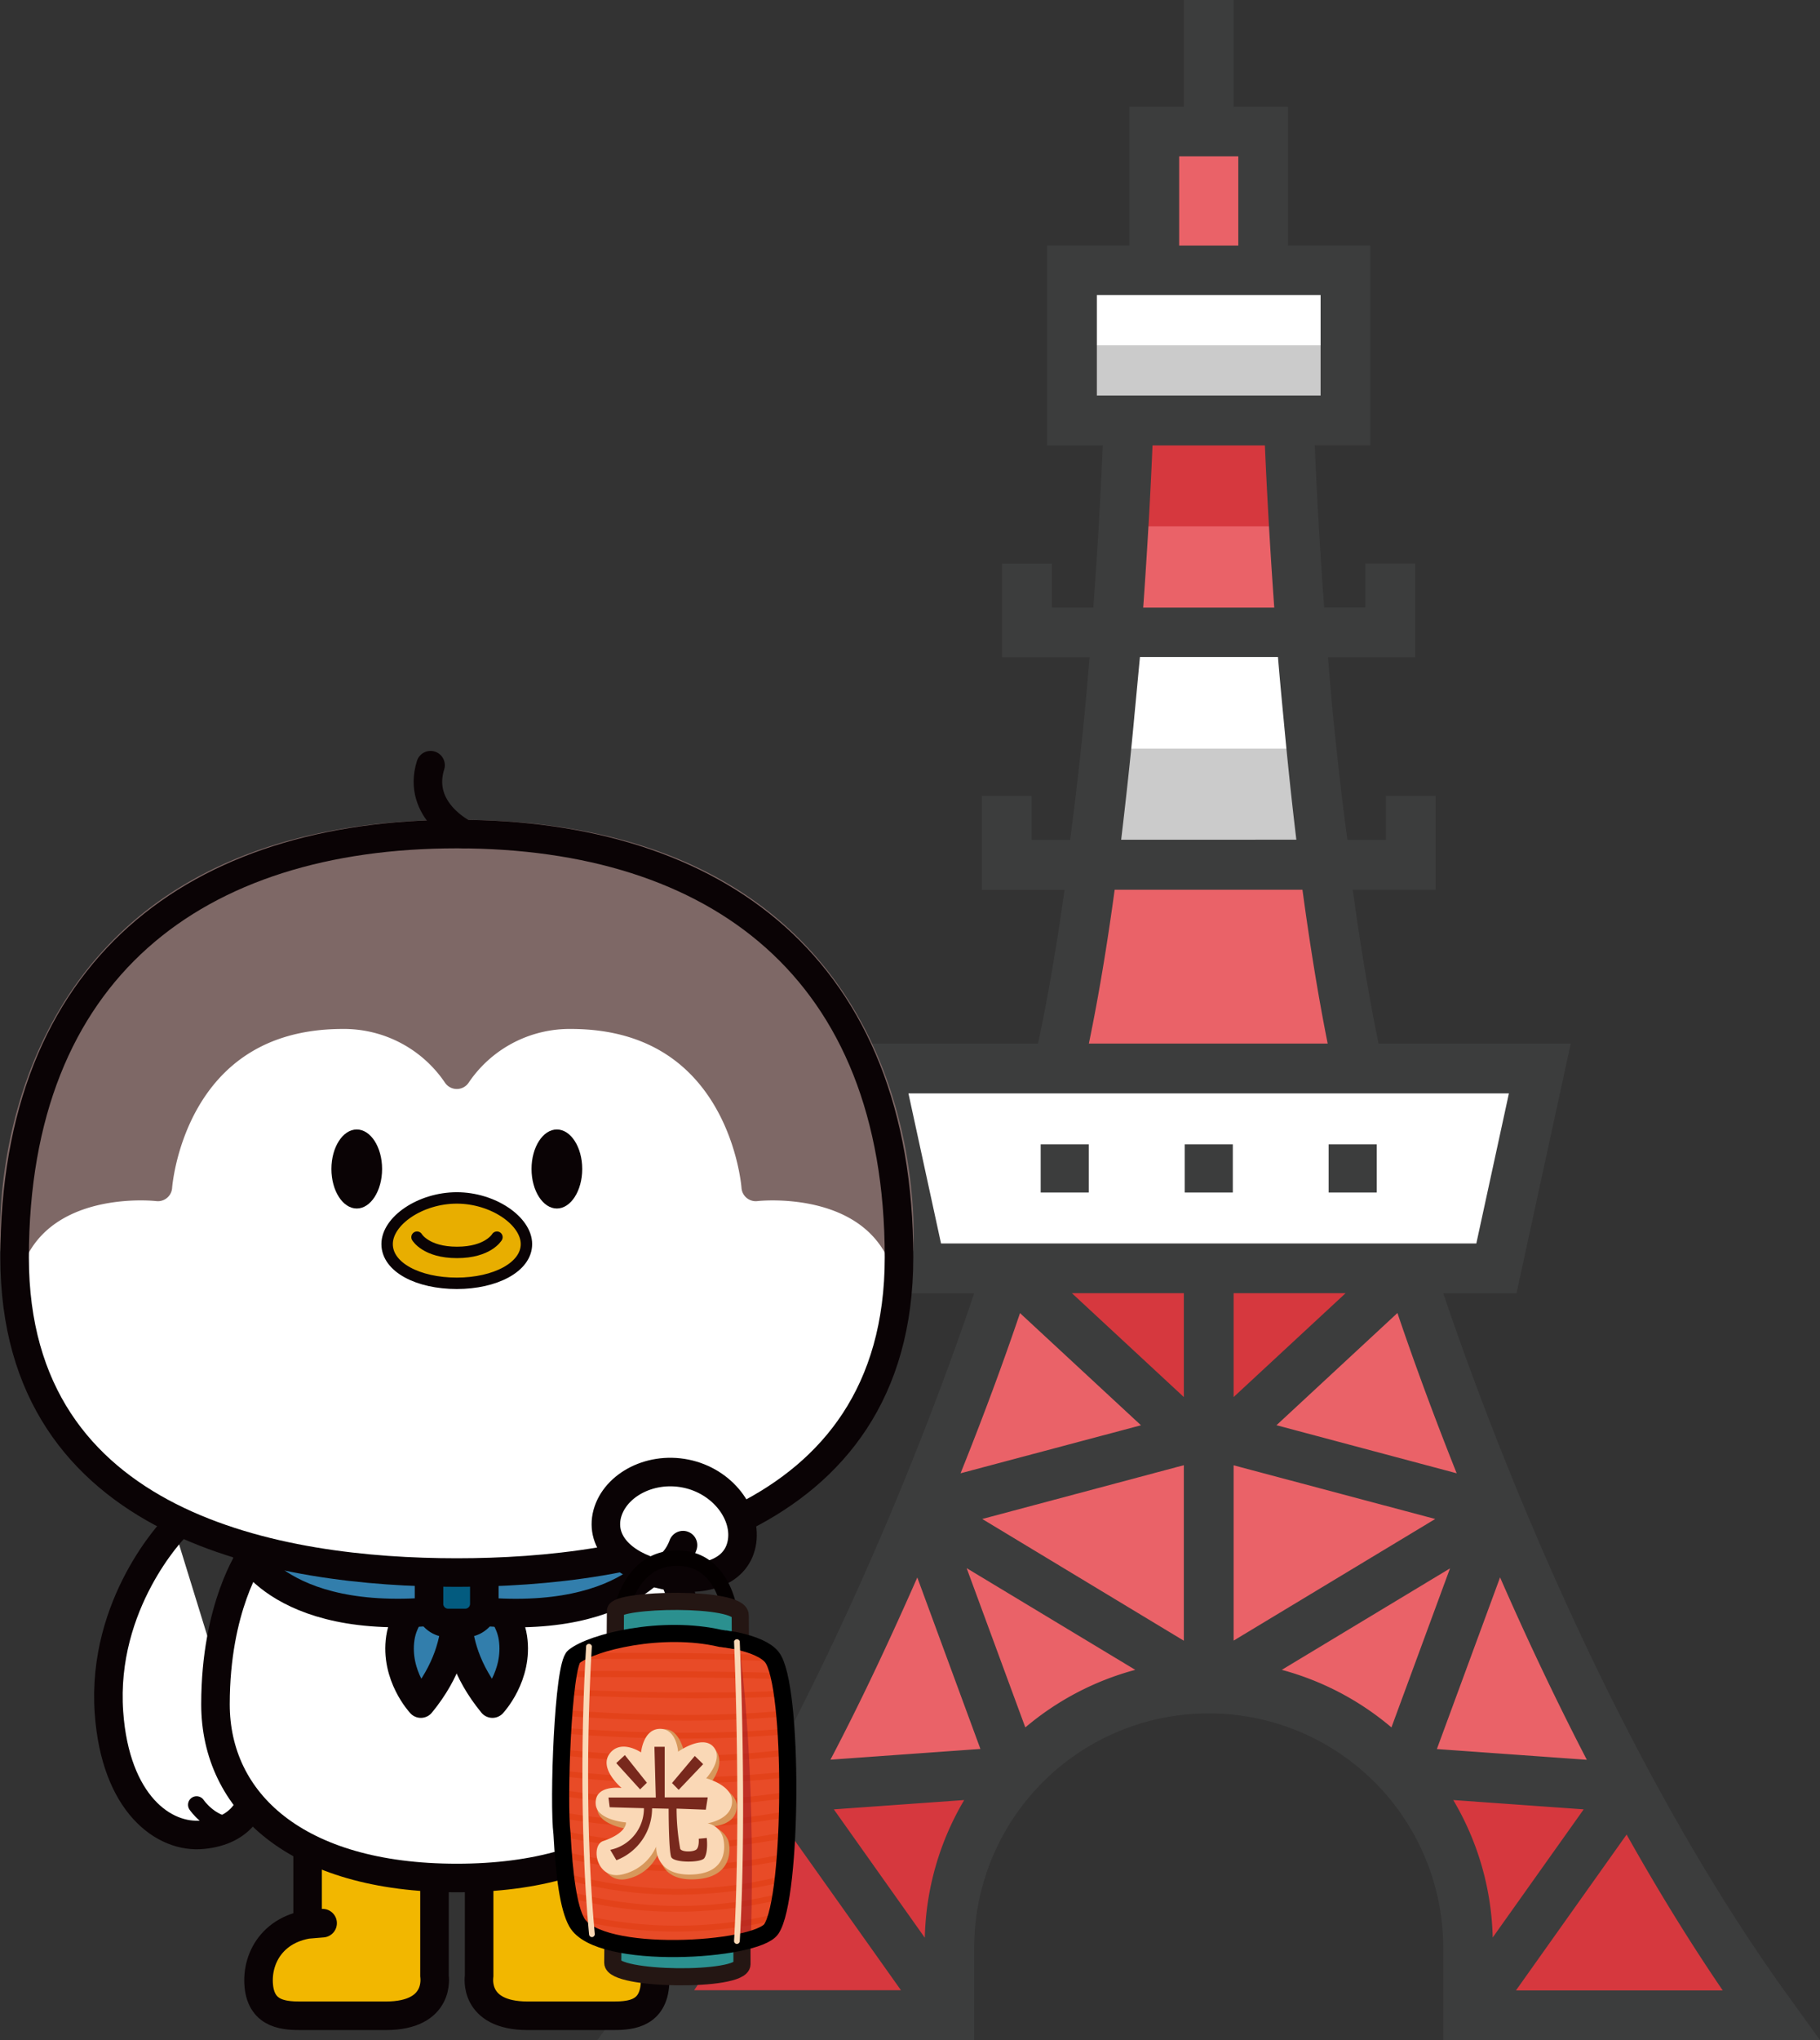 <svg xmlns="http://www.w3.org/2000/svg" viewBox="0 0 318.85 357.24"><rect x="0" y="0" width="318.85" height="357.24" fill="#333333" stroke="none"/><defs><style>.cls-1{isolation:isolate;}.cls-2,.cls-3,.cls-5{fill:#fff;}.cls-10,.cls-11,.cls-12,.cls-13,.cls-16,.cls-2,.cls-3,.cls-9{stroke:#0a0305;}.cls-10,.cls-11,.cls-12,.cls-13,.cls-15,.cls-16,.cls-2,.cls-3,.cls-9{stroke-linecap:round;stroke-linejoin:round;}.cls-10,.cls-11,.cls-15,.cls-16,.cls-17,.cls-2,.cls-9{stroke-width:5px;}.cls-19,.cls-26,.cls-3{stroke-width:3px;}.cls-4{fill:#ea6268;}.cls-6{fill:#d6383e;}.cls-7{fill:#cbcbcb;}.cls-8{fill:#3c3d3d;}.cls-9{fill:#f2b700;}.cls-10{fill:#327eac;}.cls-11{fill:#035b7f;}.cls-12{fill:#e8ae00;}.cls-12,.cls-13,.cls-18{stroke-width:2px;}.cls-13,.cls-16,.cls-26{fill:none;}.cls-14{fill:#0a0305;}.cls-15{fill:#7e6866;stroke:#7e6866;}.cls-17{fill:#fbcf51;}.cls-17,.cls-18{stroke:#040000;}.cls-17,.cls-18,.cls-19,.cls-26{stroke-miterlimit:10;}.cls-18{fill:#f5b071;}.cls-19{fill:#2b908f;stroke:#241613;}.cls-20{fill:#e84b27;}.cls-21{fill:#e3421a;}.cls-22{fill:#d7975b;mix-blend-mode:multiply;}.cls-23{fill:#fad8b6;}.cls-24{fill:#78291d;}.cls-25{fill:#a51f24;opacity:0.6;}.cls-26{stroke:#000;}</style></defs><g class="cls-1"><g id="레이어_1" data-name="레이어 1"><path class="cls-2" d="M61.23,280.66s-12.78,13.1-11.42,32.25c1.13,15.92,9.6,22.09,16.47,21.38s8.71-5.12,9-8.12" transform="translate(-30.72 -13)"/><path class="cls-3" d="M65.16,329.05s2.31,3.44,6.12,3.66" transform="translate(-30.72 -13)"/><path class="cls-4" d="M341,365.88c-40.52-55.74-63.44-130.77-63.44-130.77H207.39s-22.92,75-63.44,130.77H197V353.49a45.45,45.45,0,0,1,90.89,0v12.39Z" transform="translate(-30.72 -13)"/><polygon class="cls-5" points="211.76 187.11 153.75 187.11 161.36 222.11 211.76 222.11 262.17 222.11 269.77 187.11 211.76 187.11"/><path class="cls-4" d="M256.52,86.62H228.45s-2.08,68.52-12.38,113.49h52.62C258.59,154,256.52,86.62,256.52,86.62Z" transform="translate(-30.72 -13)"/><polygon class="cls-6" points="211.77 253.68 244.96 223.81 178.56 223.81 211.77 253.68"/><path class="cls-6" d="M227.57,105.18h29.82c-.65-11.32-.87-18.56-.87-18.56H228.45S228.22,93.88,227.57,105.18Z" transform="translate(-30.72 -13)"/><polygon class="cls-7" points="211.76 47.31 187.8 47.31 187.8 73.62 211.76 73.62 235.72 73.62 235.72 47.31 211.76 47.31"/><polygon class="cls-4" points="211.76 23.06 202.22 23.06 202.22 47.31 211.76 47.31 221.3 47.31 221.3 23.06 211.76 23.06"/><path class="cls-7" d="M222,164.45H263c-2-14.07-3.4-28.31-4.37-40.71H226.37C225.4,136.14,224,150.38,222,164.45Z" transform="translate(-30.72 -13)"/><path class="cls-5" d="M260.46,144.09c-.75-7.08-1.37-14-1.87-20.35H226.37c-.5,6.38-1.12,13.27-1.87,20.35Z" transform="translate(-30.72 -13)"/><polygon class="cls-5" points="187.8 47.31 187.8 60.47 235.72 60.47 235.72 47.31 211.76 47.31 187.8 47.31"/><path class="cls-6" d="M197,353.49A45.23,45.23,0,0,1,207.91,324H169.83A362.09,362.09,0,0,1,144,365.88H197Z" transform="translate(-30.72 -13)"/><path class="cls-6" d="M287.93,353.49v12.39H341A360.64,360.64,0,0,1,315.14,324H277.06A45.28,45.28,0,0,1,287.93,353.49Z" transform="translate(-30.72 -13)"/><path class="cls-8" d="M283.57,239.47H296.4l9.5-43.72H272.23c-1.75-8.51-3.25-17.66-4.52-26.94h14.52V152.37h-8.72v7.72h-6.74q-1.49-11.16-2.69-23.67c-.26-2.84-.49-5.61-.71-8.32h15.28V111.67h-8.72v7.71H262.7c-.92-12.63-1.42-22.87-1.65-28.4h9.75V56H256.38V31.7h-9.54V13h-8.72V31.7h-9.54V56H214.16V91h9.76c-.24,5.54-.74,15.79-1.65,28.4H215v-7.71h-8.72V128.1H221.6q-.32,3.93-.69,8-1.2,12.65-2.72,24h-6.74v-7.72h-8.72v16.44h14.49c-1.31,9.34-2.84,18.51-4.65,26.94H179.06l9.51,43.72h12.82c-6.17,18.37-27.67,78-61,123.84l-5,6.93h66V353.49a41.09,41.09,0,0,1,82.17,0v16.75h66l-5-6.93C311.27,317.55,289.75,257.85,283.57,239.47Zm8.66,112.82a49.42,49.42,0,0,0-6.91-24.07l22.85,1.63Zm-9.78-33,11.07-30.06c4.4,10.06,9.48,20.9,15.2,31.94ZM285.92,271l-31.57-8.42,21.19-19.65C277.59,249,281.08,258.87,285.92,271Zm-39.08-31.54h19.62l-19.62,18.19Zm-8.72,18.19-19.61-18.19h19.61Zm0,42.67L202.8,279l35.32-9.42Zm8.72-30.72L282.16,279l-35.32,21.3Zm-17.41-131c.34-3.46.66-7,1-10.55h24.18c.31,3.74.65,7.39,1,11,.63,6.79,1.36,13.86,2.22,21H227.14C228,152.82,228.79,145.58,229.43,138.65Zm7.87-98.23h10.36V56H237.3ZM222.88,82.26V64.67h39.2V82.26h-39.2ZM252.32,91c.23,5.43.73,15.69,1.64,28.4H231c.91-12.69,1.41-23,1.63-28.4ZM226,168.81h32.9c1.25,9.23,2.71,18.38,4.42,26.94H221.48C223.24,187.26,224.74,178.09,226,168.81Zm-30.42,61.94-5.71-26.28h105.2l-5.71,26.28H195.59Zm13.83,12.19,21.2,19.65L199,271C203.88,258.87,207.37,249,209.42,242.94Zm-18,46.27,11.07,30.06-26.27,1.88C182,310.11,187,299.27,191.44,289.21Zm1.3,63.08L176.8,329.85l22.84-1.63A49.41,49.41,0,0,0,192.74,352.29Zm-40.38,9.23c6-8.84,11.66-18,16.84-27.31l19.39,27.31Zm58-46.06-10.26-27.85,29.54,17.81A49.73,49.73,0,0,0,210.4,315.46Zm44.88-10,29.54-17.81-10.26,27.85A49.66,49.66,0,0,0,255.28,305.42Zm41.09,56.1,19.39-27.3c5.19,9.25,10.81,18.46,16.84,27.3Z" transform="translate(-30.72 -13)"/><rect class="cls-8" x="182.32" y="200.4" width="8.43" height="8.43"/><rect class="cls-8" x="207.55" y="200.4" width="8.43" height="8.43"/><rect class="cls-8" x="232.77" y="200.4" width="8.43" height="8.43"/><path class="cls-9" d="M84.61,327.09V350l2.63-.22c-8.27,0-11.68,5.8-11.18,11S80.86,366,83.7,366H98.3c9.71,0,8.54-6.93,8.54-6.93v-32" transform="translate(-30.72 -13)"/><path class="cls-9" d="M136.89,327.09V350l-2.63-.22c8.27,0,11.69,5.8,11.18,11S140.63,366,137.8,366H123.2c-9.72,0-8.54-6.93-8.54-6.93v-32" transform="translate(-30.72 -13)"/><path class="cls-2" d="M146.83,285.54s6.2,8.86,6.2,25.91-14.1,30.42-42.28,30.42-42.28-13.36-42.28-30.42,6.2-25.91,6.2-25.91" transform="translate(-30.72 -13)"/><path class="cls-10" d="M109.6,289.63s4.29,10.2-5.15,21.7c0,0-4.58-4.88-3.59-11.51S109.6,289.63,109.6,289.63Z" transform="translate(-30.72 -13)"/><path class="cls-10" d="M111.84,289.63s-4.29,10.2,5.15,21.7c0,0,4.58-4.88,3.59-11.51S111.84,289.63,111.84,289.63Z" transform="translate(-30.72 -13)"/><path class="cls-10" d="M148,284s-6.38,14.94-37.28,10.73C79.84,298.91,73.47,284,73.47,284" transform="translate(-30.72 -13)"/><path class="cls-11" d="M78.51,273.26h3a3.34,3.34,0,0,1,3.34,3.34v4.26a3.35,3.35,0,0,1-3.35,3.35h-3a3.34,3.34,0,0,1-3.34-3.34v-4.26A3.34,3.34,0,0,1,78.51,273.26Z"/><path class="cls-5" d="M110.75,288.38c30.92,0,77.48-7.71,77.47-55.19,0-50.61-31.86-74.13-77.47-74.13s-77.46,23.52-77.47,74.13C33.27,280.67,79.83,288.38,110.75,288.38Z" transform="translate(-30.72 -13)"/><path class="cls-12" d="M110.75,237.73c6.71,0,12.2-2.83,12.2-6.87s-5.82-8.08-12.2-8.08-12.21,4-12.21,8.08S104,237.73,110.75,237.73Z" transform="translate(-30.72 -13)"/><path class="cls-13" d="M117.78,229.65s-1.54,2.67-7,2.67-7-2.67-7-2.67" transform="translate(-30.72 -13)"/><path class="cls-14" d="M97.66,217.71c0,3.82-2,6.92-4.44,6.92s-4.44-3.1-4.44-6.92,2-6.92,4.44-6.92S97.66,213.88,97.66,217.71Z" transform="translate(-30.72 -13)"/><path class="cls-14" d="M123.84,217.71c0,3.82,2,6.92,4.44,6.92s4.44-3.1,4.44-6.92-2-6.92-4.44-6.92S123.84,213.88,123.84,217.71Z" transform="translate(-30.72 -13)"/><path class="cls-15" d="M188.21,231.68c-6.81-13-25.09-10.83-25.09-10.83s-2.07-30.06-32.24-30.16a23.84,23.84,0,0,0-20.13,10.51,23.86,23.86,0,0,0-20.13-10.51c-30.18.1-32.24,30.16-32.24,30.16s-18.28-2.19-25.09,10.83c0,0-5.37-72.62,77.46-72.62S188.21,231.68,188.21,231.68Z" transform="translate(-30.72 -13)"/><path class="cls-16" d="M110.75,288.38c30.92,0,77.48-7.71,77.47-55.19,0-50.61-31.86-74.13-77.47-74.13s-77.46,23.52-77.47,74.13C33.27,280.67,79.83,288.38,110.75,288.38Z" transform="translate(-30.72 -13)"/><path class="cls-16" d="M112.08,159.06S103.65,155,106.15,147" transform="translate(-30.72 -13)"/><path class="cls-2" d="M137,278.54c-1,5.16,3.68,9,10.21,10.31s12.39-.34,13.44-5.49-3.28-11-9.81-12.31S138.06,273.38,137,278.54Z" transform="translate(-30.72 -13)"/><path class="cls-2" d="M150.38,283.58s-1.1,3.52-4.3,4.66" transform="translate(-30.72 -13)"/><path class="cls-17" d="M36.69,245.94" transform="translate(-30.72 -13)"/><path class="cls-18" d="M158.41,296.46a16,16,0,0,0-1.38-5.12c-1.58-3.34-4.11-5.07-7.5-5.14h-.21c-8.12,0-9.5,9.51-9.51,9.6l-.69-.09c0-.1,1.52-10.38,10.43-10.21,8.75.18,9.55,10.81,9.56,10.92Z" transform="translate(-30.72 -13)"/><path class="cls-19" d="M138.54,295.09c0-2.08,21.9-2.6,21.86.78,0,3.12.35,58,.31,61.1s-22.68,2.85-22.64-.27S138.52,297.17,138.54,295.09Z" transform="translate(-30.72 -13)"/><path class="cls-20" d="M131.3,303c-3.45,5.17-3.34,39.71.48,46.53s31.44,5.06,34.09,1.18c3.71-5.42,3.89-42.82,0-47.56C161.5,297.76,134.47,298.29,131.3,303Z" transform="translate(-30.72 -13)"/><path class="cls-20" d="M131.3,303c-3.45,5.17-3.34,39.71.48,46.53s31.44,5.06,34.09,1.18c3.71-5.42,3.89-42.82,0-47.56C161.5,297.76,134.47,298.29,131.3,303Z" transform="translate(-30.72 -13)"/><path class="cls-21" d="M131.1,347.93a10.09,10.09,0,0,0,.46,1.2,71.86,71.86,0,0,0,16.67,2.12,77.71,77.71,0,0,0,18.33-2c.12-.35.24-.73.35-1.15A73.73,73.73,0,0,1,131.1,347.93Z" transform="translate(-30.72 -13)"/><path class="cls-21" d="M130.19,344.14c.07.4.14.78.22,1.15a69.81,69.81,0,0,0,18,2.48,77.4,77.4,0,0,0,19-2.14c.07-.36.13-.73.19-1.11A73.27,73.27,0,0,1,130.19,344.14Z" transform="translate(-30.72 -13)"/><path class="cls-21" d="M129.72,341l.15,1.13a69.36,69.36,0,0,0,18.61,2.65,77.49,77.49,0,0,0,19.4-2.24l.12-1.1A73.17,73.17,0,0,1,129.72,341Z" transform="translate(-30.72 -13)"/><path class="cls-21" d="M129.31,337.16c0,.37.07.74.1,1.1a79.11,79.11,0,0,0,19,2.39,90.11,90.11,0,0,0,19.91-2c0-.36,0-.72.08-1.09A84.94,84.94,0,0,1,129.31,337.16Z" transform="translate(-30.72 -13)"/><path class="cls-21" d="M129.06,333.52l.06,1.08a94.8,94.8,0,0,0,39.4.21c0-.36,0-.71,0-1.08A93.66,93.66,0,0,1,129.06,333.52Z" transform="translate(-30.72 -13)"/><path class="cls-21" d="M128.91,330.3c0,.35,0,.71,0,1.06a112.45,112.45,0,0,0,39.71-.16c0-.35,0-.71,0-1.06A111.67,111.67,0,0,1,128.91,330.3Z" transform="translate(-30.72 -13)"/><path class="cls-21" d="M128.82,326.38c0,.36,0,.71,0,1.06a140.83,140.83,0,0,0,20.39,1.74,111.91,111.91,0,0,0,19.49-1.38c0-.35,0-.7,0-1.05C152.17,329.51,135.8,327.52,128.82,326.38Z" transform="translate(-30.72 -13)"/><path class="cls-21" d="M128.82,323c0,.34,0,.69,0,1A182.82,182.82,0,0,0,148,325.29a155.3,155.3,0,0,0,20.69-1.08c0-.35,0-.7,0-1A173.7,173.7,0,0,1,128.82,323Z" transform="translate(-30.72 -13)"/><path class="cls-21" d="M128.89,319.3l0,1.05c3.9.45,10.63,1.06,18.68,1.16a153.39,153.39,0,0,0,21.09-1.12c0-.35,0-.7,0-1.05C152,321.48,135.82,320.1,128.89,319.3Z" transform="translate(-30.72 -13)"/><path class="cls-21" d="M129.06,315.54l-.06,1c4.08.33,11,.79,18.94.88a197.41,197.41,0,0,0,20.52-.73c0-.35-.05-.7-.07-1C152.94,317.14,136.38,316.13,129.06,315.54Z" transform="translate(-30.72 -13)"/><path class="cls-21" d="M129.3,312.44c0,.34-.06.69-.09,1,4.11.33,10.84.76,18.59.85a198,198,0,0,0,20.42-.72l-.09-1C153,314,136.77,313,129.3,312.44Z" transform="translate(-30.72 -13)"/><path class="cls-21" d="M129.71,308.82c-.05.34-.09.68-.14,1,4.22.19,11,.45,18.56.54,6.34.08,13.25,0,19.71-.27-.05-.35-.1-.7-.15-1C153.63,309.74,137.47,309.18,129.71,308.82Z" transform="translate(-30.72 -13)"/><path class="cls-21" d="M130.32,305.63c-.09.33-.16.68-.24,1.05,7.95,0,24.12,0,37.23.33-.08-.37-.16-.72-.25-1.05C154.12,305.6,138.3,305.6,130.32,305.63Z" transform="translate(-30.72 -13)"/><path class="cls-21" d="M166.35,303.91a3.43,3.43,0,0,0-.44-.72,2.69,2.69,0,0,0-.33-.35c-12.58-.48-26.08-.42-33.82-.32a3.12,3.12,0,0,0-.46.52,5,5,0,0,0-.3.53C138.74,303.47,153.14,303.38,166.35,303.91Z" transform="translate(-30.72 -13)"/><path class="cls-22" d="M140.27,326.65s-4.29-3.58-1.93-6.24c2-2.28,5.33,0,5.33,0s.75-4.76,3.68-4.59c2.43.15,3.2,3.92,3.2,3.92s3.65-2.6,5.44-.4c2,2.46-.64,5.73-.64,5.73s4.45,1.61,4.46,4.16c0,3.59-4.47,3.6-4.47,3.6a4.17,4.17,0,0,1,3,2.58c.37,1.27.83,6.54-6.16,6.7-6.55.16-5.88-5.19-5.88-5.19a7.76,7.76,0,0,1-5.7,5.11c-4.5,1-5.84-5.33-3.58-6.09,4.23-1.42,3.63-2.65,3.63-2.65s-5.14-.7-5.29-3.54C135.19,326.28,140.27,326.65,140.27,326.65Z" transform="translate(-30.72 -13)"/><path class="cls-23" d="M139.63,326.11s-4.29-3.57-1.93-6.23c2-2.28,5.33,0,5.33,0s.36-4.09,3.3-4.13,3.19,4,3.19,4,4.21-3,6.15-.89-1.23,5.55-1.23,5.55,4.57,1.18,4.53,4.05c0,3.17-4.27,3.83-4.27,3.83a3.6,3.6,0,0,1,2.68,2.45c.36,1.27,1.09,6.52-5.9,6.53-6.1,0-5.81-4.89-5.81-4.89a8.52,8.52,0,0,1-6,4.88c-4.5,1-5.54-5.1-3.28-5.86,4.23-1.43,4-3.26,4-3.26s-5.16-.39-5.31-3.23C134.86,325.45,139.63,326.11,139.63,326.11Z" transform="translate(-30.72 -13)"/><path class="cls-24" d="M153.13,335s.12,1.43-.41,1.88-2.5.49-2.83-.11a40.14,40.14,0,0,1-.64-7.05l5.12.19.34-2.16h-7.54l0-8.86-1.8,0,.24,8.89h-8.29l.21,1.7,6,.17a7.41,7.41,0,0,1-5.9,7.29l1.08,1.82a9.75,9.75,0,0,0,6.25-9.09l2.9.07c0,2.09.07,7.36.44,8.43s5.25,1.06,5.81.22c.72-1.09.43-3.53.43-3.53Z" transform="translate(-30.72 -13)"/><polygon class="cls-24" points="113.33 312.19 109.47 307.35 107.96 308.75 112.14 313.35 113.33 312.19"/><polygon class="cls-24" points="123.19 308.93 121.72 307.5 117.73 312.24 118.9 313.43 123.19 308.93"/><path class="cls-25" d="M162.28,352.58c.9-31.94-2.06-51.43-2.06-51.43.87,29.82-.2,47-.61,52.05C160.59,353,161.48,352.81,162.28,352.58Z" transform="translate(-30.72 -13)"/><path class="cls-26" d="M165.93,303.17c-1-1.25-3.24-2.18-6.09-2.82h0l-.5-.1-.15,0-.53-.11-.14,0-.64-.12-.16,0-.62-.1H157c-10.31-2.4-22.59.65-25.73,3.18-1.95,1.57-2.78,25.56-2.09,31.05.4,7.35,1.14,12.91,2.58,15.47,3.82,6.81,31.43,5.06,34.08,1.19C169.59,345.31,169.78,307.9,165.93,303.17Z" transform="translate(-30.72 -13)"/><path class="cls-23" d="M159.81,353.42h0a.52.52,0,0,1-.49-.55c1.3-22.8,0-52.13,0-52.43a.52.52,0,0,1,1,0c0,.29,1.32,29.67,0,52.53A.53.53,0,0,1,159.81,353.42Z" transform="translate(-30.72 -13)"/><path class="cls-23" d="M134.44,352.22a.52.52,0,0,1-.52-.47c-.27-2.9-.48-5.82-.65-8.71a373.74,373.74,0,0,1,.14-41.82.52.52,0,0,1,1,.07c0,.26-1.77,25.82.51,50.36a.52.52,0,0,1-.47.57Z" transform="translate(-30.72 -13)"/></g></g></svg>
